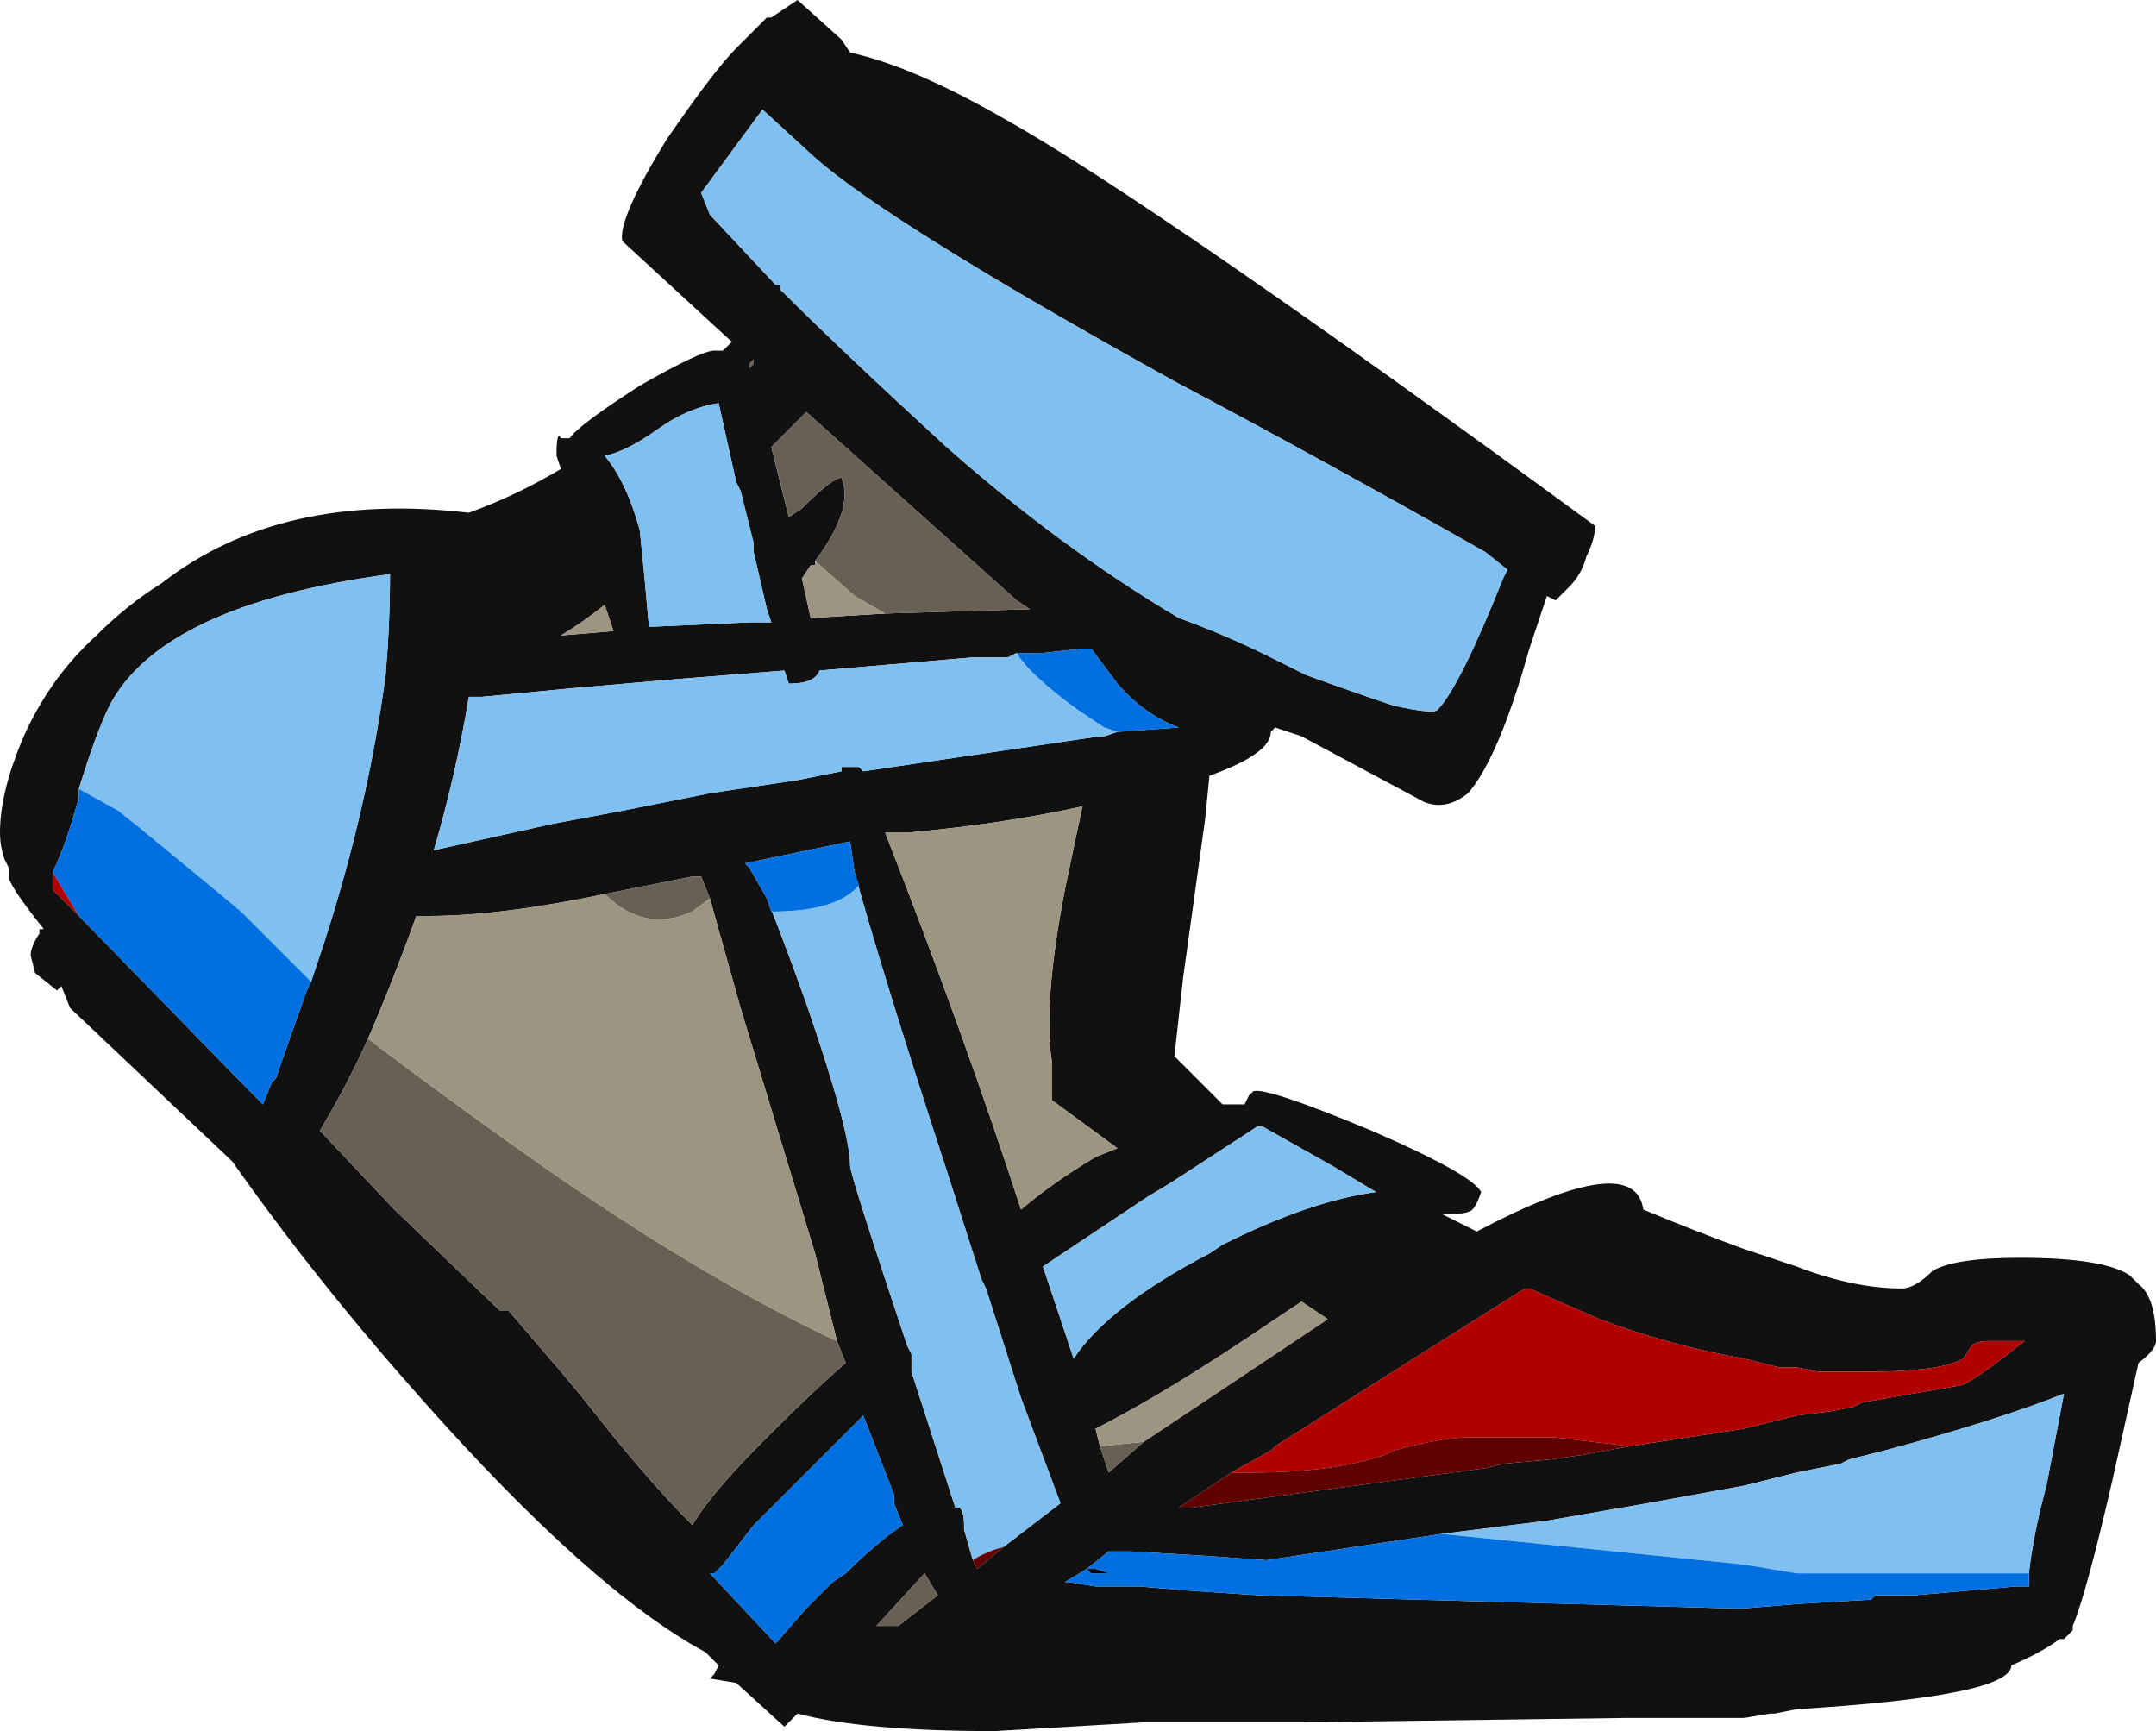 <?xml version="1.0" encoding="UTF-8" standalone="no"?>
<svg xmlns:ffdec="https://www.free-decompiler.com/flash" xmlns:xlink="http://www.w3.org/1999/xlink" ffdec:objectType="shape" height="19.75px" width="24.6px" xmlns="http://www.w3.org/2000/svg">
  <g transform="matrix(1.0, 0.0, 0.0, 1.0, 8.95, 14.75)">
    <path d="M0.65 -14.3 L0.75 -14.15 Q1.45 -14.0 2.5 -13.4 4.2 -12.45 9.25 -8.75 9.25 -8.6 9.15 -8.4 9.1 -8.2 8.95 -8.05 L8.8 -7.9 8.7 -7.95 8.5 -7.35 Q8.15 -6.1 7.8 -5.7 7.55 -5.5 7.3 -5.6 L5.9 -6.35 5.6 -6.45 5.55 -6.4 Q5.55 -6.15 4.85 -5.9 L4.8 -5.4 4.55 -3.6 4.45 -2.7 5.0 -2.15 5.25 -2.15 5.3 -2.25 5.35 -2.3 Q5.5 -2.35 6.7 -1.85 7.85 -1.35 7.95 -1.15 7.9 -1.0 7.85 -0.95 7.8 -0.9 7.6 -0.9 L7.5 -0.9 7.9 -0.7 Q9.7 -1.65 9.8 -0.95 10.4 -0.7 10.95 -0.5 11.25 -0.4 11.55 -0.3 12.2 -0.05 12.75 -0.05 12.9 -0.05 13.1 -0.25 13.35 -0.4 14.1 -0.4 15.05 -0.4 15.35 -0.2 L15.45 -0.1 Q15.65 0.05 15.65 0.55 15.65 0.65 15.45 0.8 L15.15 2.15 Q14.85 3.45 14.7 3.8 L14.7 3.85 14.6 3.95 14.55 3.95 Q14.35 4.1 14.0 4.25 14.0 4.6 11.55 4.75 L11.3 4.8 11.25 4.8 10.95 4.85 9.6 4.85 5.9 4.9 4.1 4.9 2.4 5.0 Q0.9 5.0 0.15 4.8 L0.0 4.95 -0.55 4.45 -0.85 4.4 -0.8 4.35 -0.75 4.25 -0.9 4.1 Q-2.2 3.4 -4.15 1.2 -5.35 -0.15 -6.3 -1.5 L-8.15 -3.25 -8.25 -3.5 -8.3 -3.45 -8.55 -3.65 -8.6 -3.85 Q-8.6 -3.95 -8.5 -4.1 L-8.5 -4.15 -8.45 -4.15 Q-8.85 -4.65 -8.85 -4.75 L-8.85 -4.85 -8.9 -4.95 Q-8.95 -5.1 -8.95 -5.25 -8.95 -5.7 -8.7 -6.3 -8.4 -7.0 -7.85 -7.5 -7.5 -7.85 -7.1 -8.1 -5.75 -9.15 -3.6 -8.9 -3.05 -9.1 -2.55 -9.4 L-2.6 -9.55 Q-2.6 -9.85 -2.55 -9.75 L-2.45 -9.75 Q-2.35 -9.9 -1.65 -10.35 -0.95 -10.75 -0.8 -10.75 L-0.7 -10.75 -0.6 -10.85 -1.85 -12.0 Q-1.9 -12.25 -1.35 -13.15 -0.8 -13.95 -0.55 -14.2 L-0.2 -14.55 -0.15 -14.55 0.15 -14.75 0.65 -14.3 M8.2 -8.15 L8.25 -8.25 8.0 -8.45 Q6.15 -9.5 4.45 -10.4 1.2 -12.2 0.35 -12.95 L-0.25 -13.5 -0.95 -12.55 -0.85 -12.3 -0.1 -11.5 -0.05 -11.5 -0.05 -11.45 Q0.65 -10.75 1.85 -9.65 3.15 -8.5 4.5 -7.7 5.05 -7.5 5.55 -7.25 L5.95 -7.05 Q6.5 -6.85 6.95 -6.7 7.4 -6.6 7.45 -6.65 7.7 -6.9 8.2 -8.15 M1.15 -7.75 L2.8 -7.8 2.65 -7.9 0.25 -10.05 -0.15 -9.65 Q-0.1 -9.45 0.05 -8.85 L0.2 -8.95 Q0.55 -9.3 0.65 -9.3 0.8 -8.95 0.35 -8.35 L0.35 -8.3 0.3 -8.3 0.2 -8.15 0.3 -7.7 1.15 -7.75 M2.65 -7.3 L2.55 -7.25 2.15 -7.25 0.4 -7.1 Q0.35 -6.95 0.05 -6.95 L0.0 -7.1 -1.25 -7.0 -2.4 -6.9 -3.45 -6.8 -3.6 -6.8 Q-3.75 -5.9 -4.0 -5.05 L-2.65 -5.35 -1.85 -5.5 -0.85 -5.7 0.15 -5.85 0.65 -5.95 0.65 -6.0 0.85 -6.0 0.9 -5.95 3.6 -6.35 3.65 -6.35 3.8 -6.4 4.5 -6.45 Q4.1 -6.6 3.8 -6.95 L3.5 -7.35 3.4 -7.35 2.95 -7.3 2.65 -7.3 M3.2 -4.6 L3.4 -5.55 Q2.5 -5.35 1.4 -5.25 L1.15 -5.25 Q2.05 -2.95 2.7 -0.95 3.05 -1.25 3.55 -1.55 L3.8 -1.65 3.05 -2.2 3.05 -2.65 Q2.95 -3.3 3.2 -4.6 M0.8 -4.8 L0.75 -5.15 -0.45 -4.9 -0.4 -4.85 -0.2 -4.5 Q0.0 -4.0 0.25 -3.3 0.75 -1.85 0.75 -1.45 0.75 -1.35 1.4 0.6 L1.45 0.7 1.45 0.9 1.95 2.45 2.0 2.45 Q2.05 2.5 2.05 2.65 L2.05 2.7 2.15 3.05 2.2 3.15 2.5 2.9 3.15 2.4 2.7 1.2 2.3 -0.05 2.25 -0.15 1.85 -1.4 Q1.1 -3.7 0.8 -4.8 M5.4 -1.9 L4.4 -1.25 4.15 -1.1 2.95 -0.3 3.3 0.75 Q3.7 0.15 4.85 -0.45 L5.0 -0.55 Q6.0 -1.05 6.75 -1.15 L6.25 -1.45 5.45 -1.9 5.4 -1.9 M9.65 1.75 L10.95 1.55 11.55 1.4 11.95 1.35 12.2 1.3 12.3 1.25 13.45 1.05 Q13.65 0.95 14.15 0.55 L13.75 0.55 Q13.6 0.55 13.55 0.6 L13.45 0.75 Q13.2 0.9 12.35 0.9 L11.8 0.9 11.55 0.85 11.35 0.85 10.95 0.75 Q10.1 0.6 9.3 0.3 L8.5 -0.05 8.45 -0.05 7.1 0.8 5.6 1.75 5.55 1.8 5.1 2.05 4.5 2.45 4.65 2.45 8.0 2.0 8.2 1.95 8.75 1.9 9.1 1.85 9.65 1.75 M14.2 3.2 Q14.25 2.75 14.4 2.2 L14.6 1.15 Q13.85 1.45 12.55 1.8 L12.15 1.9 12.05 1.95 11.55 2.05 10.95 2.2 9.85 2.4 8.7 2.6 7.5 2.75 5.5 3.05 4.8 3.0 3.95 2.95 3.7 2.95 3.45 3.15 3.2 3.3 3.25 3.3 3.55 3.35 4.05 3.35 4.65 3.4 5.4 3.45 10.8 3.6 10.95 3.6 11.55 3.55 12.4 3.5 12.45 3.45 12.9 3.45 14.05 3.35 14.2 3.35 14.2 3.2 M4.1 1.7 L6.2 0.3 5.9 0.1 5.6 0.3 Q4.35 1.15 3.55 1.55 L3.6 1.75 3.7 2.05 4.1 1.7 M-4.75 -2.9 Q-5.0 -2.35 -5.3 -1.85 L-4.45 -0.95 -3.25 0.2 -3.15 0.2 -2.55 0.9 -2.3 1.2 Q-1.6 2.1 -1.05 2.65 -0.85 2.3 -0.2 1.65 0.35 1.1 0.7 0.8 L0.6 0.55 0.35 -0.45 -0.5 -3.25 -0.85 -4.5 -0.95 -4.75 -1.05 -4.75 -2.05 -4.55 Q-3.25 -4.3 -4.05 -4.3 L-4.2 -4.3 Q-4.45 -3.6 -4.75 -2.9 M0.75 1.55 L-0.35 2.65 -0.7 3.1 -0.8 3.2 -0.85 3.2 -0.1 4.0 0.25 3.6 0.55 3.3 0.7 3.2 Q1.05 2.85 1.35 2.65 L1.25 2.4 1.25 2.3 0.9 1.4 0.75 1.55 M1.6 3.2 L1.05 3.8 1.3 3.8 1.75 3.45 1.6 3.2 M-0.35 -10.6 L-0.35 -10.65 -0.4 -10.6 -0.4 -10.55 -0.35 -10.6 M-0.55 -9.25 L-0.75 -10.15 Q-1.1 -10.1 -1.45 -9.85 -1.8 -9.6 -2.05 -9.55 -1.8 -9.25 -1.65 -8.7 L-1.6 -8.2 -1.55 -7.65 -1.55 -7.6 -1.5 -7.6 -0.4 -7.65 -0.15 -7.65 -0.2 -7.8 -0.35 -8.45 -0.35 -8.55 -0.5 -9.15 -0.55 -9.25 M-1.95 -7.55 L-2.05 -7.85 Q-2.3 -7.65 -2.55 -7.5 L-1.95 -7.55 M-8.05 -5.75 L-8.05 -5.65 Q-8.2 -5.1 -8.35 -4.8 L-8.35 -4.6 -8.05 -4.3 -6.1 -2.3 -5.95 -2.15 -5.85 -2.4 -5.8 -2.45 -5.75 -2.6 -5.45 -3.45 -5.4 -3.55 -5.25 -4.0 Q-4.75 -5.55 -4.55 -7.05 -4.5 -7.65 -4.5 -8.2 -7.1 -7.85 -7.7 -6.7 -7.85 -6.4 -8.05 -5.75" fill="#111111" fill-rule="evenodd" stroke="none"/>
    <path d="M8.2 -8.15 Q7.7 -6.9 7.45 -6.65 7.4 -6.6 6.95 -6.7 6.5 -6.85 5.95 -7.05 L5.55 -7.25 Q5.05 -7.5 4.5 -7.7 3.15 -8.5 1.85 -9.65 0.65 -10.75 -0.05 -11.45 L-0.05 -11.5 -0.1 -11.5 -0.85 -12.3 -0.95 -12.55 -0.25 -13.5 0.35 -12.95 Q1.2 -12.2 4.45 -10.4 6.15 -9.5 8.0 -8.45 L8.25 -8.25 8.2 -8.15 M3.8 -6.4 L3.65 -6.35 3.6 -6.35 0.9 -5.95 0.85 -6.0 0.65 -6.0 0.65 -5.95 0.15 -5.85 -0.85 -5.7 -1.85 -5.5 -2.65 -5.35 -4.0 -5.05 Q-3.75 -5.9 -3.6 -6.8 L-3.45 -6.8 -2.4 -6.9 -1.25 -7.0 0.0 -7.1 0.05 -6.95 Q0.35 -6.95 0.4 -7.1 L2.15 -7.25 2.55 -7.25 2.65 -7.3 Q2.8 -7.05 3.35 -6.65 L3.65 -6.45 3.8 -6.4 M-0.2 -4.5 L-0.15 -4.35 Q0.6 -4.35 0.85 -4.65 L0.8 -4.8 Q1.1 -3.7 1.85 -1.4 L2.25 -0.15 2.3 -0.05 2.7 1.2 3.15 2.4 2.5 2.9 Q2.3 2.95 2.15 3.05 L2.05 2.7 2.05 2.65 Q2.05 2.5 2.0 2.45 L1.95 2.45 1.45 0.9 1.45 0.7 1.4 0.6 Q0.75 -1.35 0.75 -1.45 0.75 -1.85 0.25 -3.3 0.0 -4.0 -0.2 -4.5 M5.4 -1.9 L5.45 -1.9 6.25 -1.45 6.75 -1.15 Q6.0 -1.05 5.0 -0.55 L4.85 -0.45 Q3.7 0.15 3.3 0.75 L2.95 -0.3 4.15 -1.1 4.4 -1.25 5.4 -1.9 M7.5 2.75 L8.7 2.6 9.85 2.4 10.95 2.2 11.55 2.05 12.05 1.95 12.15 1.9 12.55 1.8 Q13.85 1.45 14.6 1.15 L14.4 2.2 Q14.25 2.75 14.2 3.2 L11.55 3.2 10.95 3.1 7.5 2.75 M-0.55 -9.25 L-0.5 -9.15 -0.35 -8.55 -0.35 -8.45 -0.2 -7.8 -0.15 -7.65 -0.4 -7.65 -1.5 -7.6 -1.55 -7.6 -1.55 -7.65 -1.6 -8.2 -1.65 -8.7 Q-1.8 -9.25 -2.05 -9.55 -1.8 -9.6 -1.45 -9.85 -1.1 -10.1 -0.75 -10.15 L-0.55 -9.25 M-5.4 -3.55 L-6.2 -4.35 -6.5 -4.6 -7.35 -5.3 -7.6 -5.5 -8.05 -5.75 Q-7.85 -6.4 -7.7 -6.7 -7.1 -7.85 -4.5 -8.2 -4.5 -7.65 -4.55 -7.05 -4.75 -5.55 -5.25 -4.0 L-5.4 -3.55" fill="#80c0f0" fill-rule="evenodd" stroke="none"/>
    <path d="M0.35 -8.35 Q0.8 -8.95 0.65 -9.3 0.55 -9.3 0.2 -8.95 L0.05 -8.85 Q-0.1 -9.45 -0.15 -9.65 L0.25 -10.05 2.65 -7.9 2.8 -7.8 1.15 -7.75 0.8 -7.95 0.35 -8.35 M4.1 1.7 L3.7 2.05 3.6 1.75 4.1 1.7 M0.6 0.55 L0.7 0.8 Q0.35 1.1 -0.2 1.65 -0.85 2.3 -1.05 2.65 -1.6 2.1 -2.3 1.2 L-2.55 0.9 -3.15 0.2 -3.25 0.2 -4.45 -0.95 -5.3 -1.85 Q-5.0 -2.35 -4.75 -2.9 -3.7 -2.1 -2.55 -1.3 -0.8 -0.1 0.6 0.55 M-2.05 -4.55 L-1.05 -4.75 -0.95 -4.75 -0.85 -4.5 -1.05 -4.35 Q-1.6 -4.1 -2.05 -4.55 M-0.35 -10.6 L-0.4 -10.55 -0.4 -10.6 -0.35 -10.65 -0.35 -10.6 M1.6 3.2 L1.75 3.45 1.3 3.8 1.05 3.8 1.6 3.2" fill="#666154" fill-rule="evenodd" stroke="none"/>
    <path d="M1.15 -7.75 L0.3 -7.7 0.2 -8.15 0.3 -8.3 0.35 -8.3 0.35 -8.35 0.8 -7.95 1.15 -7.75 M3.2 -4.6 Q2.95 -3.3 3.05 -2.65 L3.05 -2.2 3.8 -1.65 3.55 -1.55 Q3.05 -1.25 2.7 -0.95 2.05 -2.95 1.15 -5.25 L1.4 -5.25 Q2.5 -5.35 3.4 -5.55 L3.2 -4.6 M3.6 1.75 L3.55 1.55 Q4.35 1.15 5.6 0.3 L5.9 0.1 6.2 0.3 4.1 1.7 3.6 1.75 M0.6 0.55 Q-0.8 -0.1 -2.55 -1.3 -3.7 -2.1 -4.75 -2.9 -4.45 -3.6 -4.2 -4.3 L-4.05 -4.3 Q-3.25 -4.3 -2.05 -4.55 -1.6 -4.1 -1.05 -4.35 L-0.85 -4.5 -0.5 -3.25 0.35 -0.45 0.6 0.55 M-1.95 -7.55 L-2.55 -7.5 Q-2.3 -7.65 -2.05 -7.85 L-1.95 -7.55" fill="#9c9581" fill-rule="evenodd" stroke="none"/>
    <path d="M2.65 -7.3 L2.95 -7.3 3.4 -7.35 3.5 -7.35 3.8 -6.95 Q4.1 -6.6 4.5 -6.45 L3.8 -6.4 3.65 -6.45 3.35 -6.65 Q2.8 -7.05 2.65 -7.3 M-0.2 -4.5 L-0.4 -4.85 -0.45 -4.9 0.75 -5.15 0.8 -4.8 0.85 -4.65 Q0.6 -4.35 -0.15 -4.35 L-0.2 -4.5 M14.2 3.2 L14.2 3.35 14.05 3.35 12.9 3.45 12.45 3.45 12.4 3.5 11.55 3.55 10.95 3.6 10.8 3.6 5.4 3.45 4.65 3.4 4.05 3.35 3.55 3.35 3.25 3.3 3.2 3.3 3.45 3.15 3.7 2.95 3.95 2.95 4.8 3.0 5.5 3.05 7.5 2.75 10.95 3.1 11.55 3.2 14.2 3.2 M3.5 3.2 L3.7 3.2 3.55 3.15 3.45 3.15 3.5 3.2 M0.75 1.55 L0.9 1.4 1.25 2.3 1.25 2.4 1.35 2.65 Q1.05 2.85 0.7 3.2 L0.55 3.3 0.25 3.6 -0.1 4.0 -0.85 3.2 -0.8 3.2 -0.7 3.1 -0.35 2.65 0.75 1.55 M-8.05 -5.75 L-7.6 -5.5 -7.35 -5.3 -6.5 -4.6 -6.2 -4.35 -5.4 -3.55 -5.45 -3.45 -5.75 -2.6 -5.8 -2.45 -5.85 -2.4 -5.95 -2.15 -6.1 -2.3 -8.05 -4.3 -8.35 -4.8 Q-8.2 -5.1 -8.05 -5.65 L-8.05 -5.75" fill="#0070e0" fill-rule="evenodd" stroke="none"/>
    <path d="M5.1 2.05 L5.55 1.8 5.6 1.75 7.1 0.8 8.45 -0.05 8.5 -0.05 9.3 0.3 Q10.1 0.6 10.95 0.75 L11.35 0.85 11.55 0.85 11.8 0.9 12.35 0.9 Q13.2 0.9 13.45 0.75 L13.55 0.6 Q13.6 0.55 13.75 0.55 L14.15 0.55 Q13.65 0.95 13.45 1.05 L12.3 1.25 12.2 1.3 11.95 1.35 11.55 1.4 10.95 1.55 9.65 1.75 8.8 1.65 7.8 1.65 Q7.5 1.65 6.95 1.8 L6.85 1.85 Q6.25 2.05 5.35 2.05 L5.1 2.05 M-8.35 -4.8 L-8.05 -4.3 -8.35 -4.6 -8.35 -4.8" fill="#b00000" fill-rule="evenodd" stroke="none"/>
    <path d="M2.5 2.9 L2.2 3.15 2.15 3.05 Q2.3 2.95 2.5 2.9 M9.65 1.75 L9.1 1.85 8.75 1.9 8.2 1.95 8.0 2.0 4.65 2.45 4.5 2.45 5.1 2.05 5.35 2.05 Q6.25 2.05 6.85 1.85 L6.95 1.8 Q7.5 1.65 7.8 1.65 L8.8 1.65 9.65 1.75" fill="#600000" fill-rule="evenodd" stroke="none"/>
    <path d="M3.5 3.2 L3.45 3.15 3.55 3.15 3.7 3.2 3.5 3.2" fill="#000004" fill-rule="evenodd" stroke="none"/>
  </g>
</svg>
